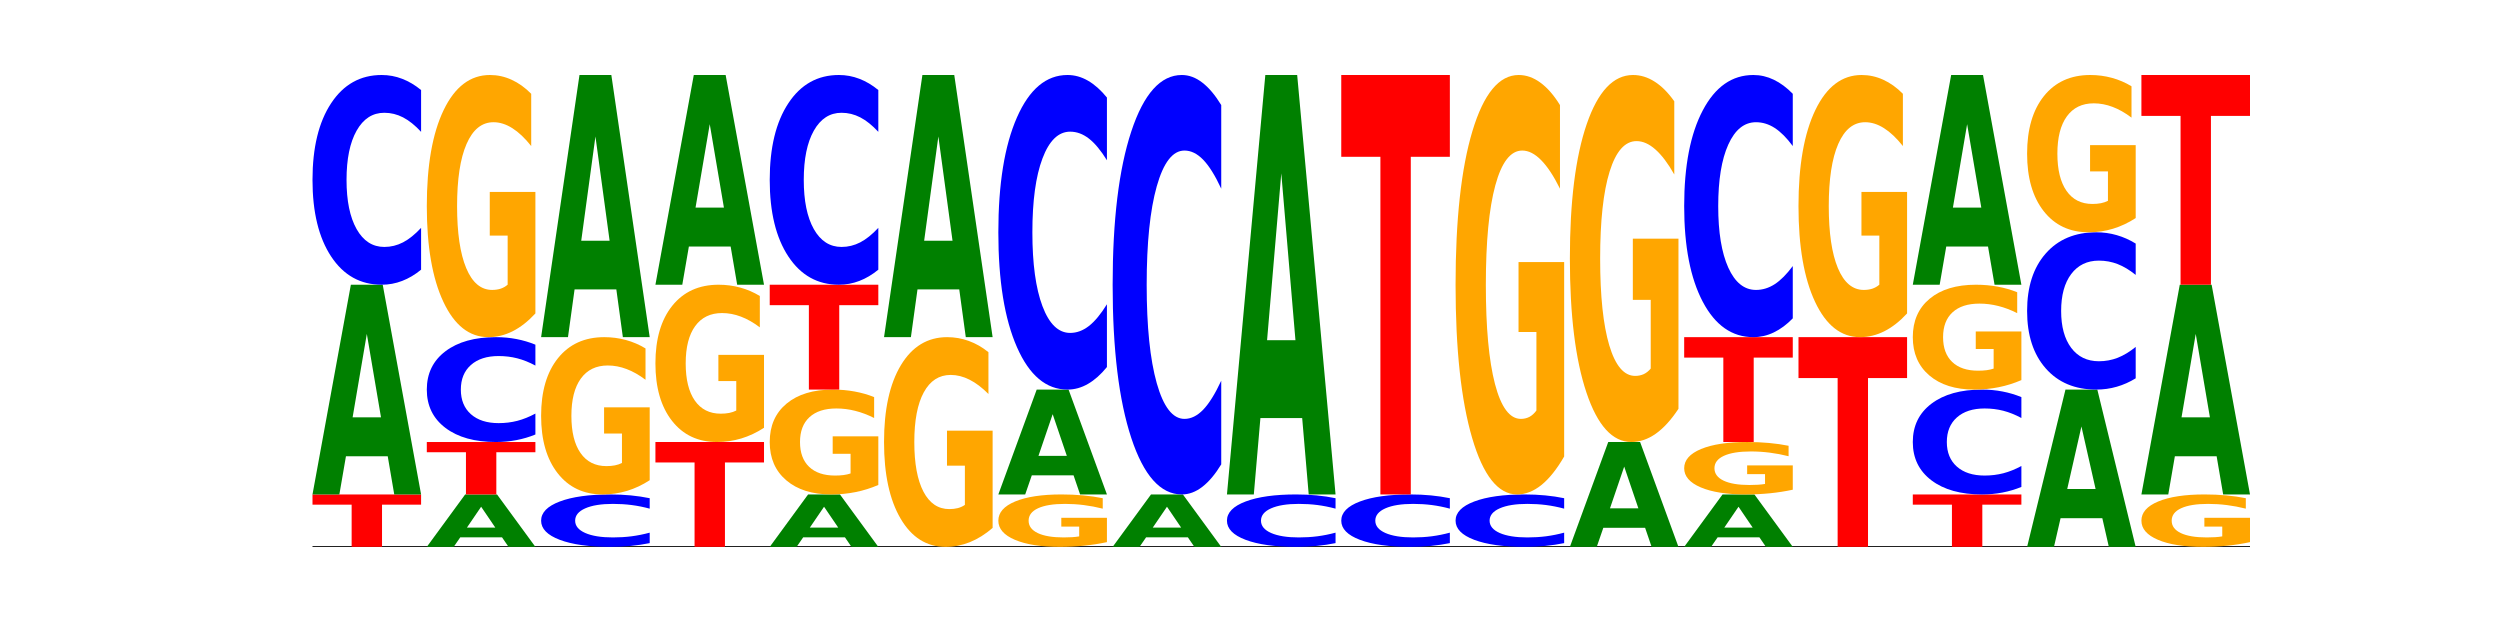 <?xml version="1.0" encoding="utf-8" standalone="no"?>
<!DOCTYPE svg PUBLIC "-//W3C//DTD SVG 1.1//EN"
  "http://www.w3.org/Graphics/SVG/1.1/DTD/svg11.dtd">
<!-- Created with matplotlib (https://matplotlib.org/) -->
<svg height="180pt" version="1.1" viewBox="0 0 720 180" width="720pt" xmlns="http://www.w3.org/2000/svg" xmlns:xlink="http://www.w3.org/1999/xlink">
 <defs>
  <style type="text/css">*{stroke-linecap:butt;stroke-linejoin:round;}</style>
 </defs>
 <g id="figure_1">
  <g id="patch_1">
   <path d="M 0 180 
L 720 180 
L 720 0 
L 0 0 
z
" style="fill:none;"/>
  </g>
  <g id="axes_1">
   <g id="line2d_1">
    <path clip-path="url(#p1dc1cff012)" d="M 90 157.5 
L 648 157.5 
" style="fill:none;stroke:#000000;stroke-linecap:square;stroke-width:0.5;"/>
   </g>
   <g id="patch_2">
    <path clip-path="url(#p1dc1cff012)" d="M 90 142.4 
L 121.274 142.4 
L 121.274 145.345 
L 110.023 145.345 
L 110.023 157.5 
L 101.273 157.5 
L 101.273 145.345 
L 90 145.345 
z
" style="fill:#ff0000;"/>
   </g>
   <g id="patch_3">
    <path clip-path="url(#p1dc1cff012)" d="M 111.664 131.397 
L 99.636 131.397 
L 97.737 142.4 
L 90 142.4 
L 101.049 82 
L 110.225 82 
L 121.274 142.4 
L 113.544 142.4 
z
M 101.554 120.187 
L 109.726 120.187 
L 105.647 96.162 
z
" style="fill:#008000;"/>
   </g>
   <g id="patch_4">
    <path clip-path="url(#p1dc1cff012)" d="M 121.274 77.671 
Q 118.658 79.817 115.829 80.902 
Q 113.001 82 109.92 82 
Q 100.732 82 95.366 73.865 
Q 90 65.73 90 51.819 
Q 90 37.857 95.366 29.735 
Q 100.732 21.6 109.92 21.6 
Q 113.001 21.6 115.829 22.698 
Q 118.658 23.783 121.274 25.929 
L 121.274 37.97 
Q 118.635 35.125 116.074 33.802 
Q 113.513 32.48 110.684 32.48 
Q 105.61 32.48 102.702 37.633 
Q 99.802 42.773 99.802 51.819 
Q 99.802 60.827 102.702 65.98 
Q 105.61 71.12 110.684 71.12 
Q 113.513 71.12 116.074 69.798 
Q 118.635 68.463 121.274 65.618 
z
" style="fill:#0000ff;"/>
   </g>
   <g id="patch_5">
    <path clip-path="url(#p1dc1cff012)" d="M 144.584 154.749 
L 132.557 154.749 
L 130.657 157.5 
L 122.92 157.5 
L 133.97 142.4 
L 143.145 142.4 
L 154.195 157.5 
L 146.464 157.5 
z
M 134.475 151.947 
L 142.647 151.947 
L 138.567 145.94 
z
" style="fill:#008000;"/>
   </g>
   <g id="patch_6">
    <path clip-path="url(#p1dc1cff012)" d="M 122.92 127.3 
L 154.195 127.3 
L 154.195 130.245 
L 142.943 130.245 
L 142.943 142.4 
L 134.194 142.4 
L 134.194 130.245 
L 122.92 130.245 
z
" style="fill:#ff0000;"/>
   </g>
   <g id="patch_7">
    <path clip-path="url(#p1dc1cff012)" d="M 154.195 125.135 
Q 151.579 126.208 148.75 126.751 
Q 145.921 127.3 142.84 127.3 
Q 133.652 127.3 128.286 123.233 
Q 122.92 119.165 122.92 112.209 
Q 122.92 105.229 128.286 101.167 
Q 133.652 97.1 142.84 97.1 
Q 145.921 97.1 148.75 97.649 
Q 151.579 98.192 154.195 99.265 
L 154.195 105.285 
Q 151.555 103.862 148.994 103.201 
Q 146.433 102.54 143.604 102.54 
Q 138.53 102.54 135.622 105.116 
Q 132.723 107.687 132.723 112.209 
Q 132.723 116.713 135.622 119.29 
Q 138.53 121.86 143.604 121.86 
Q 146.433 121.86 148.994 121.199 
Q 151.555 120.531 154.195 119.109 
z
" style="fill:#0000ff;"/>
   </g>
   <g id="patch_8">
    <path clip-path="url(#p1dc1cff012)" d="M 154.195 90.269 
Q 151.041 93.684 147.648 95.4 
Q 144.256 97.1 140.639 97.1 
Q 132.467 97.1 127.694 86.931 
Q 122.92 76.763 122.92 59.373 
Q 122.92 41.781 127.778 31.691 
Q 132.642 21.6 141.102 21.6 
Q 144.361 21.6 147.347 22.972 
Q 150.34 24.329 152.989 27.012 
L 152.989 42.062 
Q 150.256 38.615 147.55 36.915 
Q 144.845 35.2 142.125 35.2 
Q 137.093 35.2 134.366 41.469 
Q 131.64 47.723 131.64 59.373 
Q 131.64 70.914 134.268 77.215 
Q 136.896 83.5 141.733 83.5 
Q 143.05 83.5 144.179 83.142 
Q 145.307 82.767 146.204 81.988 
L 146.204 67.858 
L 141.053 67.858 
L 141.053 55.272 
L 154.195 55.272 
z
" style="fill:#ffa600;"/>
   </g>
   <g id="patch_9">
    <path clip-path="url(#p1dc1cff012)" d="M 187.115 156.418 
Q 184.499 156.954 181.67 157.226 
Q 178.841 157.5 175.76 157.5 
Q 166.573 157.5 161.207 155.466 
Q 155.841 153.433 155.841 149.955 
Q 155.841 146.464 161.207 144.434 
Q 166.573 142.4 175.76 142.4 
Q 178.841 142.4 181.67 142.674 
Q 184.499 142.946 187.115 143.482 
L 187.115 146.492 
Q 184.475 145.781 181.914 145.451 
Q 179.354 145.12 176.525 145.12 
Q 171.45 145.12 168.543 146.408 
Q 165.643 147.693 165.643 149.955 
Q 165.643 152.207 168.543 153.495 
Q 171.45 154.78 176.525 154.78 
Q 179.354 154.78 181.914 154.449 
Q 184.475 154.116 187.115 153.405 
z
" style="fill:#0000ff;"/>
   </g>
   <g id="patch_10">
    <path clip-path="url(#p1dc1cff012)" d="M 187.115 138.301 
Q 183.961 140.351 180.569 141.38 
Q 177.176 142.4 173.56 142.4 
Q 165.387 142.4 160.614 136.299 
Q 155.841 130.198 155.841 119.764 
Q 155.841 109.209 160.698 103.154 
Q 165.562 97.1 174.022 97.1 
Q 177.281 97.1 180.267 97.923 
Q 183.26 98.738 185.909 100.347 
L 185.909 109.377 
Q 183.176 107.309 180.47 106.289 
Q 177.765 105.26 175.045 105.26 
Q 170.013 105.26 167.286 109.022 
Q 164.56 112.774 164.56 119.764 
Q 164.56 126.689 167.188 130.469 
Q 169.817 134.24 174.653 134.24 
Q 175.971 134.24 177.099 134.025 
Q 178.228 133.8 179.125 133.333 
L 179.125 124.855 
L 173.973 124.855 
L 173.973 117.303 
L 187.115 117.303 
z
" style="fill:#ffa600;"/>
   </g>
   <g id="patch_11">
    <path clip-path="url(#p1dc1cff012)" d="M 177.504 83.346 
L 165.477 83.346 
L 163.578 97.1 
L 155.841 97.1 
L 166.89 21.6 
L 176.066 21.6 
L 187.115 97.1 
L 179.384 97.1 
z
M 167.395 69.334 
L 175.567 69.334 
L 171.487 39.302 
z
" style="fill:#008000;"/>
   </g>
   <g id="patch_12">
    <path clip-path="url(#p1dc1cff012)" d="M 188.761 127.3 
L 220.035 127.3 
L 220.035 133.19 
L 208.784 133.19 
L 208.784 157.5 
L 200.034 157.5 
L 200.034 133.19 
L 188.761 133.19 
z
" style="fill:#ff0000;"/>
   </g>
   <g id="patch_13">
    <path clip-path="url(#p1dc1cff012)" d="M 220.035 123.201 
Q 216.881 125.251 213.489 126.28 
Q 210.097 127.3 206.48 127.3 
Q 198.307 127.3 193.534 121.199 
Q 188.761 115.098 188.761 104.664 
Q 188.761 94.109 193.618 88.054 
Q 198.483 82 206.943 82 
Q 210.202 82 213.188 82.823 
Q 216.18 83.638 218.83 85.247 
L 218.83 94.277 
Q 216.096 92.209 213.391 91.189 
Q 210.685 90.16 207.966 90.16 
Q 202.933 90.16 200.207 93.922 
Q 197.48 97.674 197.48 104.664 
Q 197.48 111.589 200.109 115.369 
Q 202.737 119.14 207.573 119.14 
Q 208.891 119.14 210.019 118.925 
Q 211.148 118.7 212.045 118.233 
L 212.045 109.755 
L 206.893 109.755 
L 206.893 102.203 
L 220.035 102.203 
z
" style="fill:#ffa600;"/>
   </g>
   <g id="patch_14">
    <path clip-path="url(#p1dc1cff012)" d="M 210.425 70.997 
L 198.397 70.997 
L 196.498 82 
L 188.761 82 
L 199.81 21.6 
L 208.986 21.6 
L 220.035 82 
L 212.305 82 
z
M 200.315 59.787 
L 208.487 59.787 
L 204.408 35.762 
z
" style="fill:#008000;"/>
   </g>
   <g id="patch_15">
    <path clip-path="url(#p1dc1cff012)" d="M 243.345 154.749 
L 231.318 154.749 
L 229.418 157.5 
L 221.681 157.5 
L 232.731 142.4 
L 241.906 142.4 
L 252.956 157.5 
L 245.225 157.5 
z
M 233.236 151.947 
L 241.408 151.947 
L 237.328 145.94 
z
" style="fill:#008000;"/>
   </g>
   <g id="patch_16">
    <path clip-path="url(#p1dc1cff012)" d="M 252.956 139.668 
Q 249.802 141.034 246.409 141.72 
Q 243.017 142.4 239.4 142.4 
Q 231.228 142.4 226.455 138.333 
Q 221.681 134.265 221.681 127.309 
Q 221.681 120.272 226.539 116.236 
Q 231.403 112.2 239.863 112.2 
Q 243.122 112.2 246.108 112.749 
Q 249.101 113.292 251.75 114.365 
L 251.75 120.385 
Q 249.017 119.006 246.311 118.326 
Q 243.606 117.64 240.886 117.64 
Q 235.854 117.64 233.127 120.148 
Q 230.401 122.649 230.401 127.309 
Q 230.401 131.926 233.029 134.446 
Q 235.657 136.96 240.494 136.96 
Q 241.811 136.96 242.94 136.817 
Q 244.068 136.667 244.965 136.355 
L 244.965 130.703 
L 239.814 130.703 
L 239.814 125.669 
L 252.956 125.669 
z
" style="fill:#ffa600;"/>
   </g>
   <g id="patch_17">
    <path clip-path="url(#p1dc1cff012)" d="M 221.681 82 
L 252.956 82 
L 252.956 87.89 
L 241.704 87.89 
L 241.704 112.2 
L 232.955 112.2 
L 232.955 87.89 
L 221.681 87.89 
z
" style="fill:#ff0000;"/>
   </g>
   <g id="patch_18">
    <path clip-path="url(#p1dc1cff012)" d="M 252.956 77.671 
Q 250.34 79.817 247.511 80.902 
Q 244.682 82 241.601 82 
Q 232.414 82 227.047 73.865 
Q 221.681 65.73 221.681 51.819 
Q 221.681 37.857 227.047 29.735 
Q 232.414 21.6 241.601 21.6 
Q 244.682 21.6 247.511 22.698 
Q 250.34 23.783 252.956 25.929 
L 252.956 37.97 
Q 250.316 35.125 247.755 33.802 
Q 245.194 32.48 242.366 32.48 
Q 237.291 32.48 234.383 37.633 
Q 231.484 42.773 231.484 51.819 
Q 231.484 60.827 234.383 65.98 
Q 237.291 71.12 242.366 71.12 
Q 245.194 71.12 247.755 69.798 
Q 250.316 68.463 252.956 65.618 
z
" style="fill:#0000ff;"/>
   </g>
   <g id="patch_19">
    <path clip-path="url(#p1dc1cff012)" d="M 285.876 152.035 
Q 282.722 154.768 279.33 156.14 
Q 275.937 157.5 272.321 157.5 
Q 264.148 157.5 259.375 149.365 
Q 254.602 141.23 254.602 127.319 
Q 254.602 113.245 259.459 105.172 
Q 264.323 97.1 272.783 97.1 
Q 276.042 97.1 279.028 98.198 
Q 282.021 99.283 284.671 101.429 
L 284.671 113.47 
Q 281.937 110.712 279.232 109.352 
Q 276.526 107.98 273.807 107.98 
Q 268.774 107.98 266.048 112.995 
Q 263.321 117.999 263.321 127.319 
Q 263.321 136.552 265.949 141.592 
Q 268.578 146.62 273.414 146.62 
Q 274.732 146.62 275.86 146.333 
Q 276.989 146.034 277.886 145.41 
L 277.886 134.106 
L 272.734 134.106 
L 272.734 124.037 
L 285.876 124.037 
z
" style="fill:#ffa600;"/>
   </g>
   <g id="patch_20">
    <path clip-path="url(#p1dc1cff012)" d="M 276.266 83.346 
L 264.238 83.346 
L 262.339 97.1 
L 254.602 97.1 
L 265.651 21.6 
L 274.827 21.6 
L 285.876 97.1 
L 278.145 97.1 
z
M 266.156 69.334 
L 274.328 69.334 
L 270.249 39.302 
z
" style="fill:#008000;"/>
   </g>
   <g id="patch_21">
    <path clip-path="url(#p1dc1cff012)" d="M 318.796 156.134 
Q 315.642 156.817 312.25 157.16 
Q 308.858 157.5 305.241 157.5 
Q 297.068 157.5 292.295 155.466 
Q 287.522 153.433 287.522 149.955 
Q 287.522 146.436 292.379 144.418 
Q 297.244 142.4 305.704 142.4 
Q 308.963 142.4 311.949 142.674 
Q 314.941 142.946 317.591 143.482 
L 317.591 146.492 
Q 314.857 145.803 312.152 145.463 
Q 309.446 145.12 306.727 145.12 
Q 301.694 145.12 298.968 146.374 
Q 296.241 147.625 296.241 149.955 
Q 296.241 152.263 298.87 153.523 
Q 301.498 154.78 306.334 154.78 
Q 307.652 154.78 308.781 154.708 
Q 309.909 154.633 310.806 154.478 
L 310.806 151.652 
L 305.655 151.652 
L 305.655 149.134 
L 318.796 149.134 
z
" style="fill:#ffa600;"/>
   </g>
   <g id="patch_22">
    <path clip-path="url(#p1dc1cff012)" d="M 309.186 136.899 
L 297.158 136.899 
L 295.259 142.4 
L 287.522 142.4 
L 298.571 112.2 
L 307.747 112.2 
L 318.796 142.4 
L 311.066 142.4 
z
M 299.077 131.293 
L 307.248 131.293 
L 303.169 119.281 
z
" style="fill:#008000;"/>
   </g>
   <g id="patch_23">
    <path clip-path="url(#p1dc1cff012)" d="M 318.796 105.706 
Q 316.18 108.925 313.352 110.553 
Q 310.523 112.2 307.442 112.2 
Q 298.254 112.2 292.888 99.998 
Q 287.522 87.795 287.522 66.928 
Q 287.522 45.986 292.888 33.802 
Q 298.254 21.6 307.442 21.6 
Q 310.523 21.6 313.352 23.247 
Q 316.18 24.875 318.796 28.094 
L 318.796 46.154 
Q 316.157 41.887 313.596 39.903 
Q 311.035 37.92 308.206 37.92 
Q 303.132 37.92 300.224 45.649 
Q 297.324 53.36 297.324 66.928 
Q 297.324 80.44 300.224 88.17 
Q 303.132 95.88 308.206 95.88 
Q 311.035 95.88 313.596 93.897 
Q 316.157 91.894 318.796 87.627 
z
" style="fill:#0000ff;"/>
   </g>
   <g id="patch_24">
    <path clip-path="url(#p1dc1cff012)" d="M 342.106 154.749 
L 330.079 154.749 
L 328.18 157.5 
L 320.442 157.5 
L 331.492 142.4 
L 340.668 142.4 
L 351.717 157.5 
L 343.986 157.5 
z
M 331.997 151.947 
L 340.169 151.947 
L 336.089 145.94 
z
" style="fill:#008000;"/>
   </g>
   <g id="patch_25">
    <path clip-path="url(#p1dc1cff012)" d="M 351.717 133.741 
Q 349.101 138.033 346.272 140.204 
Q 343.443 142.4 340.362 142.4 
Q 331.175 142.4 325.809 126.13 
Q 320.442 109.861 320.442 82.037 
Q 320.442 54.114 325.809 37.87 
Q 331.175 21.6 340.362 21.6 
Q 343.443 21.6 346.272 23.796 
Q 349.101 25.967 351.717 30.259 
L 351.717 54.339 
Q 349.077 48.65 346.516 46.005 
Q 343.955 43.359 341.127 43.359 
Q 336.052 43.359 333.144 53.665 
Q 330.245 63.946 330.245 82.037 
Q 330.245 100.054 333.144 110.36 
Q 336.052 120.641 341.127 120.641 
Q 343.955 120.641 346.516 117.995 
Q 349.077 115.325 351.717 109.636 
z
" style="fill:#0000ff;"/>
   </g>
   <g id="patch_26">
    <path clip-path="url(#p1dc1cff012)" d="M 384.637 156.418 
Q 382.021 156.954 379.192 157.226 
Q 376.364 157.5 373.283 157.5 
Q 364.095 157.5 358.729 155.466 
Q 353.363 153.433 353.363 149.955 
Q 353.363 146.464 358.729 144.434 
Q 364.095 142.4 373.283 142.4 
Q 376.364 142.4 379.192 142.674 
Q 382.021 142.946 384.637 143.482 
L 384.637 146.492 
Q 381.997 145.781 379.437 145.451 
Q 376.876 145.12 374.047 145.12 
Q 368.972 145.12 366.065 146.408 
Q 363.165 147.693 363.165 149.955 
Q 363.165 152.207 366.065 153.495 
Q 368.972 154.78 374.047 154.78 
Q 376.876 154.78 379.437 154.449 
Q 381.997 154.116 384.637 153.405 
z
" style="fill:#0000ff;"/>
   </g>
   <g id="patch_27">
    <path clip-path="url(#p1dc1cff012)" d="M 375.027 120.394 
L 362.999 120.394 
L 361.1 142.4 
L 353.363 142.4 
L 364.412 21.6 
L 373.588 21.6 
L 384.637 142.4 
L 376.907 142.4 
z
M 364.917 97.974 
L 373.089 97.974 
L 369.01 49.923 
z
" style="fill:#008000;"/>
   </g>
   <g id="patch_28">
    <path clip-path="url(#p1dc1cff012)" d="M 417.558 156.418 
Q 414.941 156.954 412.113 157.226 
Q 409.284 157.5 406.203 157.5 
Q 397.015 157.5 391.649 155.466 
Q 386.283 153.433 386.283 149.955 
Q 386.283 146.464 391.649 144.434 
Q 397.015 142.4 406.203 142.4 
Q 409.284 142.4 412.113 142.674 
Q 414.941 142.946 417.558 143.482 
L 417.558 146.492 
Q 414.918 145.781 412.357 145.451 
Q 409.796 145.12 406.967 145.12 
Q 401.893 145.12 398.985 146.408 
Q 396.085 147.693 396.085 149.955 
Q 396.085 152.207 398.985 153.495 
Q 401.893 154.78 406.967 154.78 
Q 409.796 154.78 412.357 154.449 
Q 414.918 154.116 417.558 153.405 
z
" style="fill:#0000ff;"/>
   </g>
   <g id="patch_29">
    <path clip-path="url(#p1dc1cff012)" d="M 386.283 21.6 
L 417.558 21.6 
L 417.558 45.159 
L 406.306 45.159 
L 406.306 142.4 
L 397.556 142.4 
L 397.556 45.159 
L 386.283 45.159 
z
" style="fill:#ff0000;"/>
   </g>
   <g id="patch_30">
    <path clip-path="url(#p1dc1cff012)" d="M 450.478 156.418 
Q 447.862 156.954 445.033 157.226 
Q 442.204 157.5 439.123 157.5 
Q 429.936 157.5 424.57 155.466 
Q 419.204 153.433 419.204 149.955 
Q 419.204 146.464 424.57 144.434 
Q 429.936 142.4 439.123 142.4 
Q 442.204 142.4 445.033 142.674 
Q 447.862 142.946 450.478 143.482 
L 450.478 146.492 
Q 447.838 145.781 445.277 145.451 
Q 442.716 145.12 439.888 145.12 
Q 434.813 145.12 431.906 146.408 
Q 429.006 147.693 429.006 149.955 
Q 429.006 152.207 431.906 153.495 
Q 434.813 154.78 439.888 154.78 
Q 442.716 154.78 445.277 154.449 
Q 447.838 154.116 450.478 153.405 
z
" style="fill:#0000ff;"/>
   </g>
   <g id="patch_31">
    <path clip-path="url(#p1dc1cff012)" d="M 450.478 131.47 
Q 447.324 136.935 443.931 139.68 
Q 440.539 142.4 436.922 142.4 
Q 428.75 142.4 423.977 126.13 
Q 419.204 109.861 419.204 82.037 
Q 419.204 53.89 424.061 37.745 
Q 428.925 21.6 437.385 21.6 
Q 440.644 21.6 443.63 23.796 
Q 446.623 25.967 449.272 30.259 
L 449.272 54.339 
Q 446.539 48.824 443.833 46.104 
Q 441.128 43.359 438.408 43.359 
Q 433.376 43.359 430.649 53.391 
Q 427.923 63.397 427.923 82.037 
Q 427.923 100.503 430.551 110.584 
Q 433.18 120.641 438.016 120.641 
Q 439.334 120.641 440.462 120.067 
Q 441.59 119.468 442.488 118.22 
L 442.488 95.612 
L 437.336 95.612 
L 437.336 75.475 
L 450.478 75.475 
z
" style="fill:#ffa600;"/>
   </g>
   <g id="patch_32">
    <path clip-path="url(#p1dc1cff012)" d="M 473.788 151.999 
L 461.76 151.999 
L 459.861 157.5 
L 452.124 157.5 
L 463.173 127.3 
L 472.349 127.3 
L 483.398 157.5 
L 475.668 157.5 
z
M 463.678 146.393 
L 471.85 146.393 
L 467.771 134.381 
z
" style="fill:#008000;"/>
   </g>
   <g id="patch_33">
    <path clip-path="url(#p1dc1cff012)" d="M 483.398 117.737 
Q 480.244 122.518 476.852 124.92 
Q 473.459 127.3 469.843 127.3 
Q 461.67 127.3 456.897 113.064 
Q 452.124 98.828 452.124 74.483 
Q 452.124 49.854 456.981 35.727 
Q 461.845 21.6 470.305 21.6 
Q 473.565 21.6 476.55 23.521 
Q 479.543 25.421 482.193 29.177 
L 482.193 50.247 
Q 479.459 45.421 476.754 43.041 
Q 474.048 40.64 471.329 40.64 
Q 466.296 40.64 463.57 49.417 
Q 460.843 58.173 460.843 74.483 
Q 460.843 90.64 463.472 99.461 
Q 466.1 108.26 470.936 108.26 
Q 472.254 108.26 473.382 107.758 
Q 474.511 107.234 475.408 106.143 
L 475.408 86.361 
L 470.256 86.361 
L 470.256 68.74 
L 483.398 68.74 
z
" style="fill:#ffa600;"/>
   </g>
   <g id="patch_34">
    <path clip-path="url(#p1dc1cff012)" d="M 506.708 154.749 
L 494.68 154.749 
L 492.781 157.5 
L 485.044 157.5 
L 496.094 142.4 
L 505.269 142.4 
L 516.319 157.5 
L 508.588 157.5 
z
M 496.599 151.947 
L 504.771 151.947 
L 500.691 145.94 
z
" style="fill:#008000;"/>
   </g>
   <g id="patch_35">
    <path clip-path="url(#p1dc1cff012)" d="M 516.319 141.034 
Q 513.165 141.717 509.772 142.06 
Q 506.38 142.4 502.763 142.4 
Q 494.591 142.4 489.817 140.366 
Q 485.044 138.333 485.044 134.855 
Q 485.044 131.336 489.902 129.318 
Q 494.766 127.3 503.226 127.3 
Q 506.485 127.3 509.471 127.574 
Q 512.464 127.846 515.113 128.382 
L 515.113 131.392 
Q 512.38 130.703 509.674 130.363 
Q 506.969 130.02 504.249 130.02 
Q 499.217 130.02 496.49 131.274 
Q 493.763 132.525 493.763 134.855 
Q 493.763 137.163 496.392 138.423 
Q 499.02 139.68 503.857 139.68 
Q 505.174 139.68 506.303 139.608 
Q 507.431 139.533 508.328 139.378 
L 508.328 136.552 
L 503.177 136.552 
L 503.177 134.034 
L 516.319 134.034 
z
" style="fill:#ffa600;"/>
   </g>
   <g id="patch_36">
    <path clip-path="url(#p1dc1cff012)" d="M 485.044 97.1 
L 516.319 97.1 
L 516.319 102.99 
L 505.067 102.99 
L 505.067 127.3 
L 496.318 127.3 
L 496.318 102.99 
L 485.044 102.99 
z
" style="fill:#ff0000;"/>
   </g>
   <g id="patch_37">
    <path clip-path="url(#p1dc1cff012)" d="M 516.319 91.688 
Q 513.703 94.371 510.874 95.728 
Q 508.045 97.1 504.964 97.1 
Q 495.776 97.1 490.41 86.931 
Q 485.044 76.763 485.044 59.373 
Q 485.044 41.922 490.41 31.769 
Q 495.776 21.6 504.964 21.6 
Q 508.045 21.6 510.874 22.972 
Q 513.703 24.329 516.319 27.012 
L 516.319 42.062 
Q 513.679 38.506 511.118 36.853 
Q 508.557 35.2 505.728 35.2 
Q 500.654 35.2 497.746 41.641 
Q 494.847 48.066 494.847 59.373 
Q 494.847 70.634 497.746 77.075 
Q 500.654 83.5 505.728 83.5 
Q 508.557 83.5 511.118 81.847 
Q 513.679 80.178 516.319 76.623 
z
" style="fill:#0000ff;"/>
   </g>
   <g id="patch_38">
    <path clip-path="url(#p1dc1cff012)" d="M 517.965 97.1 
L 549.239 97.1 
L 549.239 108.88 
L 537.987 108.88 
L 537.987 157.5 
L 529.238 157.5 
L 529.238 108.88 
L 517.965 108.88 
z
" style="fill:#ff0000;"/>
   </g>
   <g id="patch_39">
    <path clip-path="url(#p1dc1cff012)" d="M 549.239 90.269 
Q 546.085 93.684 542.692 95.4 
Q 539.3 97.1 535.683 97.1 
Q 527.511 97.1 522.738 86.931 
Q 517.965 76.763 517.965 59.373 
Q 517.965 41.781 522.822 31.691 
Q 527.686 21.6 536.146 21.6 
Q 539.405 21.6 542.391 22.972 
Q 545.384 24.329 548.033 27.012 
L 548.033 42.062 
Q 545.3 38.615 542.594 36.915 
Q 539.889 35.2 537.169 35.2 
Q 532.137 35.2 529.41 41.469 
Q 526.684 47.723 526.684 59.373 
Q 526.684 70.914 529.312 77.215 
Q 531.941 83.5 536.777 83.5 
Q 538.095 83.5 539.223 83.142 
Q 540.351 82.767 541.249 81.988 
L 541.249 67.858 
L 536.097 67.858 
L 536.097 55.272 
L 549.239 55.272 
z
" style="fill:#ffa600;"/>
   </g>
   <g id="patch_40">
    <path clip-path="url(#p1dc1cff012)" d="M 550.885 142.4 
L 582.159 142.4 
L 582.159 145.345 
L 570.908 145.345 
L 570.908 157.5 
L 562.158 157.5 
L 562.158 145.345 
L 550.885 145.345 
z
" style="fill:#ff0000;"/>
   </g>
   <g id="patch_41">
    <path clip-path="url(#p1dc1cff012)" d="M 582.159 140.235 
Q 579.543 141.308 576.714 141.851 
Q 573.886 142.4 570.805 142.4 
Q 561.617 142.4 556.251 138.333 
Q 550.885 134.265 550.885 127.309 
Q 550.885 120.329 556.251 116.267 
Q 561.617 112.2 570.805 112.2 
Q 573.886 112.2 576.714 112.749 
Q 579.543 113.292 582.159 114.365 
L 582.159 120.385 
Q 579.52 118.962 576.959 118.301 
Q 574.398 117.64 571.569 117.64 
Q 566.495 117.64 563.587 120.216 
Q 560.687 122.787 560.687 127.309 
Q 560.687 131.813 563.587 134.39 
Q 566.495 136.96 571.569 136.96 
Q 574.398 136.96 576.959 136.299 
Q 579.52 135.631 582.159 134.209 
z
" style="fill:#0000ff;"/>
   </g>
   <g id="patch_42">
    <path clip-path="url(#p1dc1cff012)" d="M 582.159 109.468 
Q 579.005 110.834 575.613 111.52 
Q 572.22 112.2 568.604 112.2 
Q 560.431 112.2 555.658 108.133 
Q 550.885 104.065 550.885 97.109 
Q 550.885 90.072 555.742 86.036 
Q 560.606 82 569.066 82 
Q 572.326 82 575.311 82.549 
Q 578.304 83.092 580.954 84.165 
L 580.954 90.185 
Q 578.22 88.806 575.515 88.126 
Q 572.809 87.44 570.09 87.44 
Q 565.057 87.44 562.331 89.948 
Q 559.604 92.449 559.604 97.109 
Q 559.604 101.726 562.233 104.246 
Q 564.861 106.76 569.697 106.76 
Q 571.015 106.76 572.143 106.617 
Q 573.272 106.467 574.169 106.155 
L 574.169 100.503 
L 569.017 100.503 
L 569.017 95.469 
L 582.159 95.469 
z
" style="fill:#ffa600;"/>
   </g>
   <g id="patch_43">
    <path clip-path="url(#p1dc1cff012)" d="M 572.549 70.997 
L 560.521 70.997 
L 558.622 82 
L 550.885 82 
L 561.934 21.6 
L 571.11 21.6 
L 582.159 82 
L 574.429 82 
z
M 562.439 59.787 
L 570.611 59.787 
L 566.532 35.762 
z
" style="fill:#008000;"/>
   </g>
   <g id="patch_44">
    <path clip-path="url(#p1dc1cff012)" d="M 605.469 149.248 
L 593.441 149.248 
L 591.542 157.5 
L 583.805 157.5 
L 594.855 112.2 
L 604.03 112.2 
L 615.08 157.5 
L 607.349 157.5 
z
M 595.36 140.84 
L 603.532 140.84 
L 599.452 122.821 
z
" style="fill:#008000;"/>
   </g>
   <g id="patch_45">
    <path clip-path="url(#p1dc1cff012)" d="M 615.08 108.953 
Q 612.464 110.562 609.635 111.377 
Q 606.806 112.2 603.725 112.2 
Q 594.537 112.2 589.171 106.099 
Q 583.805 99.998 583.805 89.564 
Q 583.805 79.093 589.171 73.001 
Q 594.537 66.9 603.725 66.9 
Q 606.806 66.9 609.635 67.723 
Q 612.464 68.538 615.08 70.147 
L 615.08 79.177 
Q 612.44 77.044 609.879 76.052 
Q 607.318 75.06 604.489 75.06 
Q 599.415 75.06 596.507 78.924 
Q 593.608 82.78 593.608 89.564 
Q 593.608 96.32 596.507 100.185 
Q 599.415 104.04 604.489 104.04 
Q 607.318 104.04 609.879 103.048 
Q 612.44 102.047 615.08 99.914 
z
" style="fill:#0000ff;"/>
   </g>
   <g id="patch_46">
    <path clip-path="url(#p1dc1cff012)" d="M 615.08 62.801 
Q 611.926 64.851 608.533 65.88 
Q 605.141 66.9 601.524 66.9 
Q 593.352 66.9 588.578 60.799 
Q 583.805 54.698 583.805 44.264 
Q 583.805 33.709 588.663 27.654 
Q 593.527 21.6 601.987 21.6 
Q 605.246 21.6 608.232 22.423 
Q 611.225 23.238 613.874 24.847 
L 613.874 33.877 
Q 611.141 31.809 608.435 30.789 
Q 605.73 29.76 603.01 29.76 
Q 597.978 29.76 595.251 33.522 
Q 592.525 37.274 592.525 44.264 
Q 592.525 51.189 595.153 54.969 
Q 597.781 58.74 602.618 58.74 
Q 603.935 58.74 605.064 58.525 
Q 606.192 58.3 607.089 57.833 
L 607.089 49.355 
L 601.938 49.355 
L 601.938 41.803 
L 615.08 41.803 
z
" style="fill:#ffa600;"/>
   </g>
   <g id="patch_47">
    <path clip-path="url(#p1dc1cff012)" d="M 648 156.134 
Q 644.846 156.817 641.454 157.16 
Q 638.061 157.5 634.445 157.5 
Q 626.272 157.5 621.499 155.466 
Q 616.726 153.433 616.726 149.955 
Q 616.726 146.436 621.583 144.418 
Q 626.447 142.4 634.907 142.4 
Q 638.166 142.4 641.152 142.674 
Q 644.145 142.946 646.794 143.482 
L 646.794 146.492 
Q 644.061 145.803 641.355 145.463 
Q 638.65 145.12 635.93 145.12 
Q 630.898 145.12 628.171 146.374 
Q 625.445 147.625 625.445 149.955 
Q 625.445 152.263 628.073 153.523 
Q 630.702 154.78 635.538 154.78 
Q 636.856 154.78 637.984 154.708 
Q 639.113 154.633 640.01 154.478 
L 640.01 151.652 
L 634.858 151.652 
L 634.858 149.134 
L 648 149.134 
z
" style="fill:#ffa600;"/>
   </g>
   <g id="patch_48">
    <path clip-path="url(#p1dc1cff012)" d="M 638.389 131.397 
L 626.362 131.397 
L 624.463 142.4 
L 616.726 142.4 
L 627.775 82 
L 636.951 82 
L 648 142.4 
L 640.269 142.4 
z
M 628.28 120.187 
L 636.452 120.187 
L 632.372 96.162 
z
" style="fill:#008000;"/>
   </g>
   <g id="patch_49">
    <path clip-path="url(#p1dc1cff012)" d="M 616.726 21.6 
L 648 21.6 
L 648 33.38 
L 636.749 33.38 
L 636.749 82 
L 627.999 82 
L 627.999 33.38 
L 616.726 33.38 
z
" style="fill:#ff0000;"/>
   </g>
  </g>
 </g>
 <defs>
  <clipPath id="p1dc1cff012">
   <rect height="135.9" width="558" x="90" y="21.6"/>
  </clipPath>
 </defs>
</svg>
